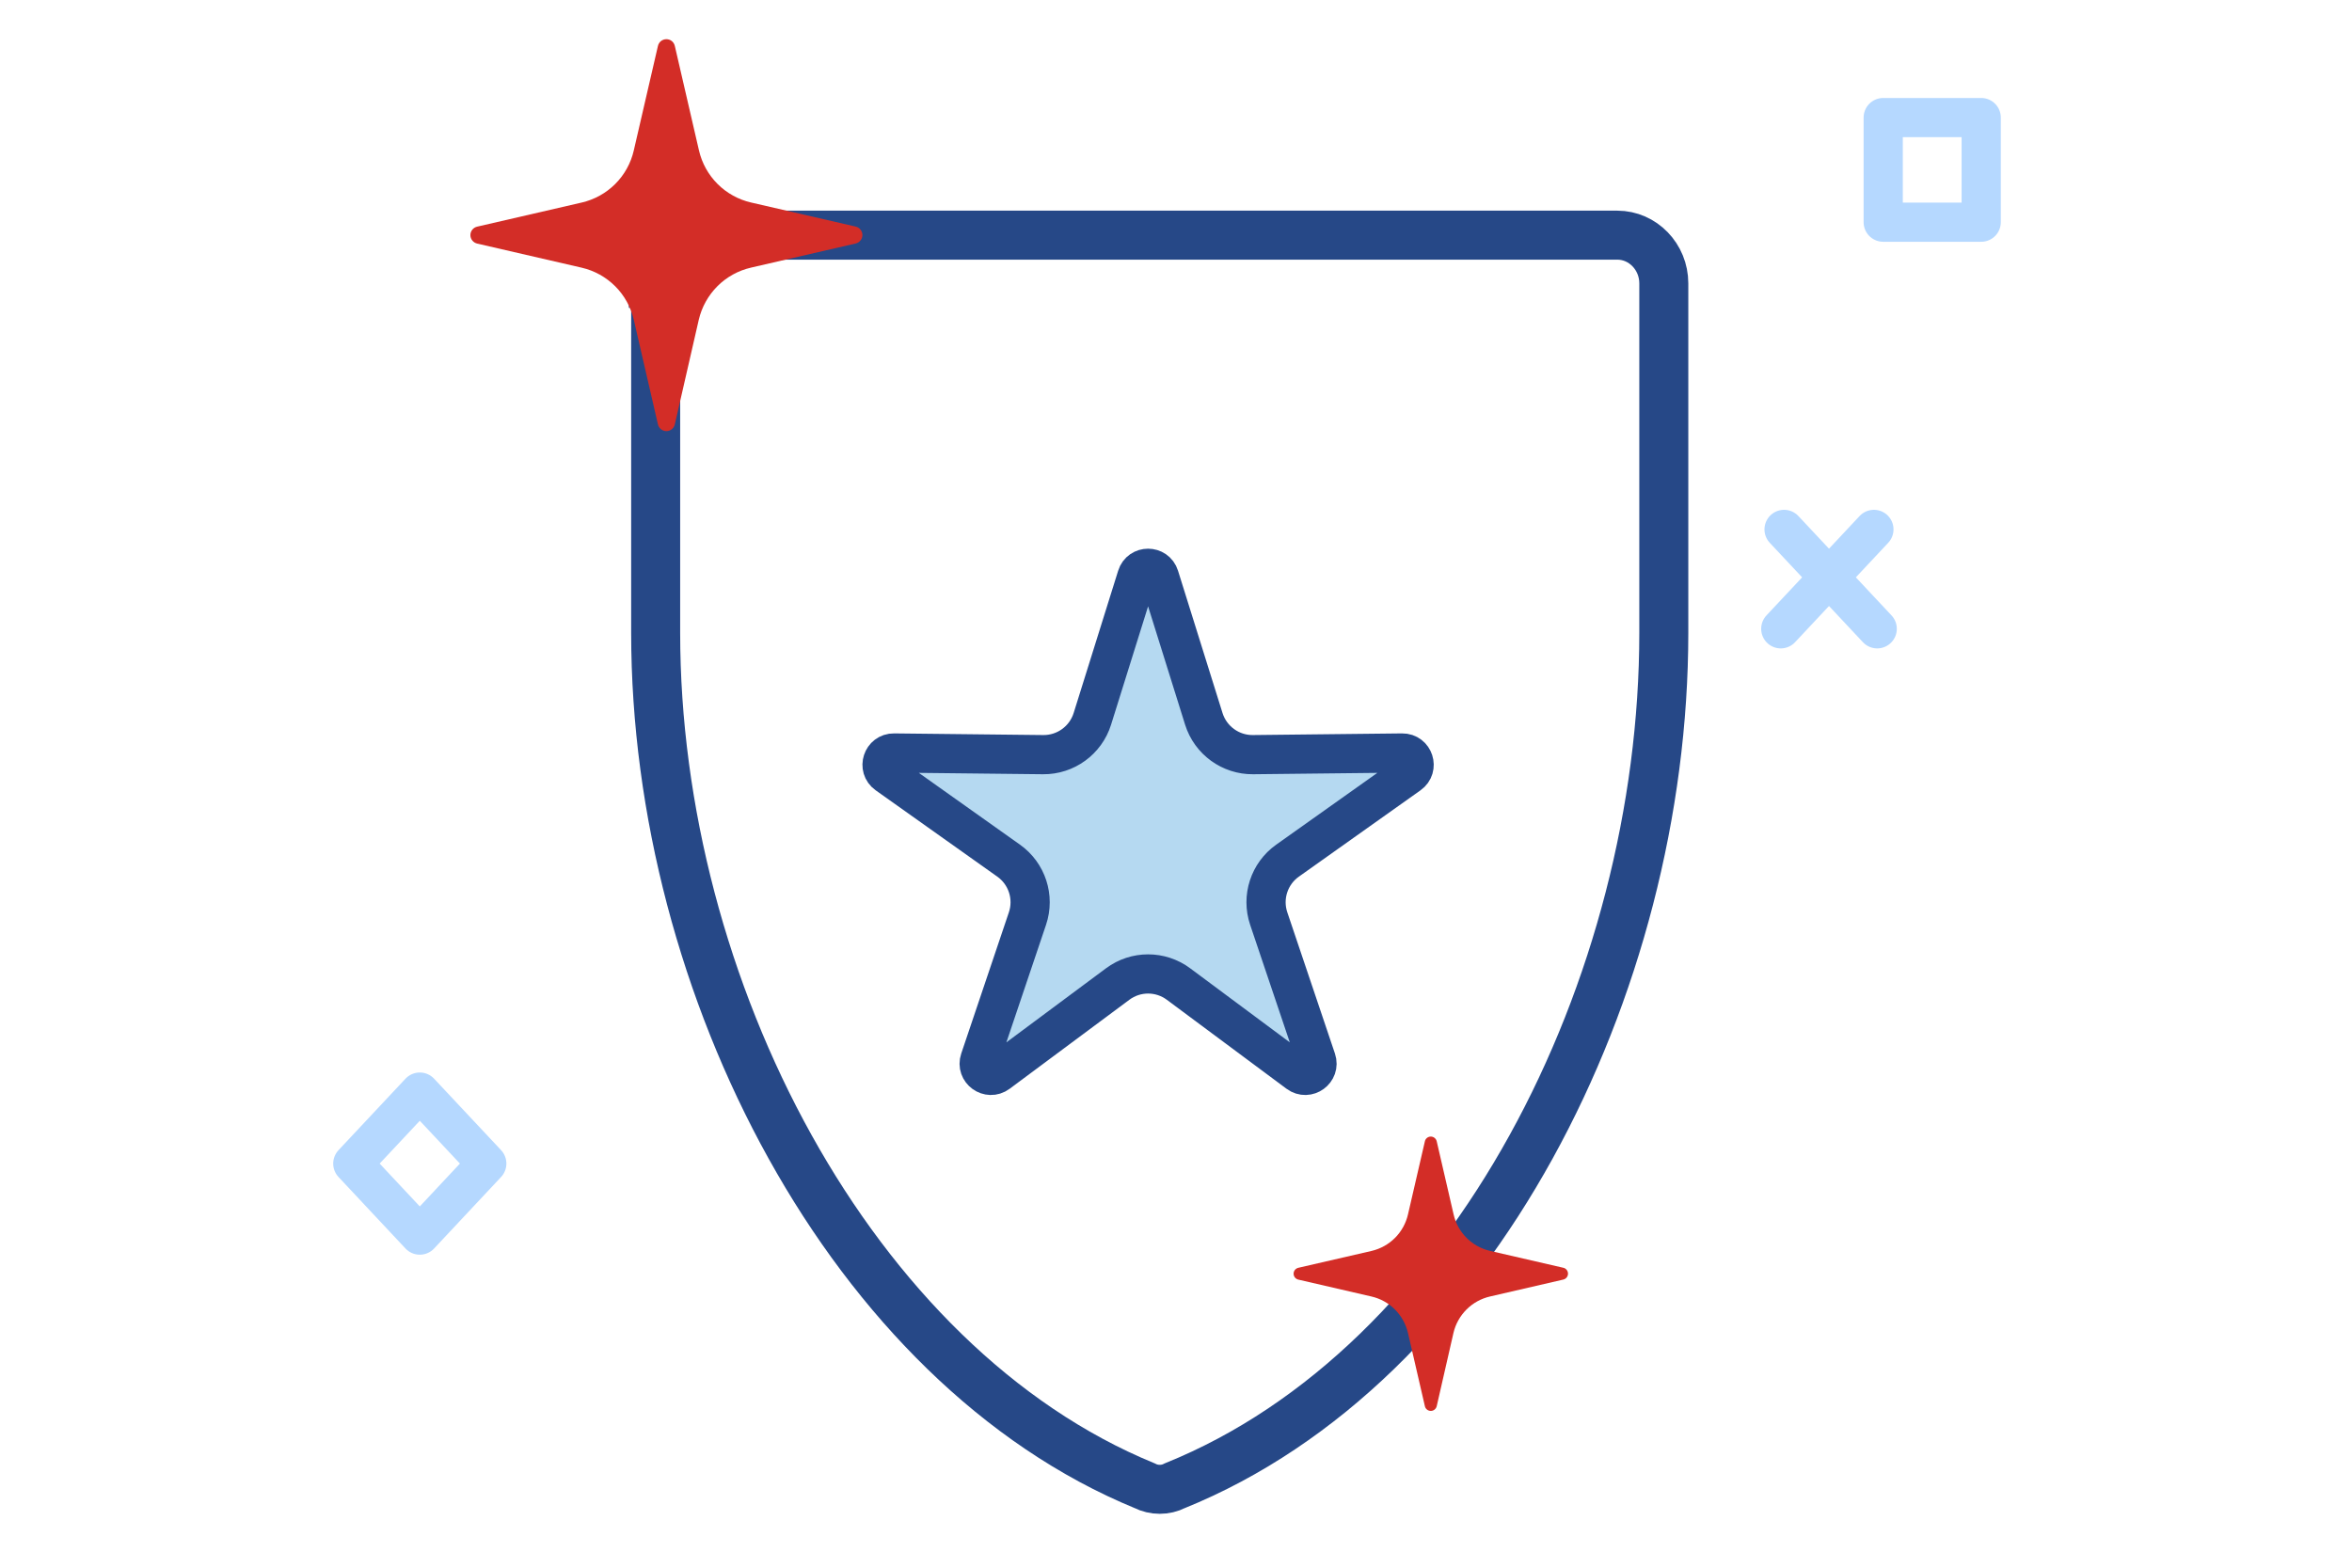 <svg width="60" height="40" viewBox="0 0 60 40" fill="none" xmlns="http://www.w3.org/2000/svg">
<path d="M50.541 3H48.041V5.669H50.541V3Z" stroke="#B5D8FF" stroke-linecap="round" stroke-linejoin="round"/>
<path d="M10.709 27.865L9 29.689L10.709 31.514L12.418 29.689L10.709 27.865Z" stroke="#B5D8FF" stroke-linecap="round" stroke-linejoin="round"/>
<path d="M45.512 13.508L47.888 16.044" stroke="#B5D8FF" stroke-linecap="round" stroke-linejoin="round"/>
<path d="M47.804 13.508L45.428 16.044" stroke="#B5D8FF" stroke-linecap="round" stroke-linejoin="round"/>
<g filter="url(#filter0_i_3759_3354)">
<path fill-rule="evenodd" clip-rule="evenodd" d="M16.667 7.23C16.667 6.553 17.201 6 17.855 6H41.257C41.91 6 42.444 6.553 42.444 7.23V16.144C42.444 25.182 37.574 34.834 29.971 37.908C29.734 38.031 29.437 38.031 29.199 37.908C21.715 34.834 16.726 25.182 16.726 16.144V7.23H16.667Z" fill="white"/>
</g>
<path fill-rule="evenodd" clip-rule="evenodd" d="M16.667 7.23C16.667 6.553 17.201 6 17.855 6H41.257C41.91 6 42.444 6.553 42.444 7.23V16.144C42.444 25.182 37.574 34.834 29.971 37.908C29.734 38.031 29.437 38.031 29.199 37.908C21.715 34.834 16.726 25.182 16.726 16.144V7.23H16.667Z" stroke="#264887" stroke-width="1.25"/>
<path d="M17.826 8.158C17.902 7.833 18.067 7.537 18.303 7.301C18.538 7.066 18.836 6.902 19.16 6.828L21.827 6.213C21.876 6.202 21.92 6.174 21.951 6.135C21.983 6.096 22 6.047 22 5.997C22 5.947 21.983 5.898 21.951 5.859C21.92 5.819 21.876 5.792 21.827 5.781L19.16 5.167C18.837 5.093 18.54 4.929 18.305 4.694C18.07 4.459 17.906 4.163 17.831 3.839L17.215 1.173C17.204 1.124 17.177 1.08 17.138 1.048C17.099 1.017 17.05 1 17 1C16.949 1 16.901 1.017 16.861 1.048C16.822 1.08 16.795 1.124 16.784 1.173L16.168 3.839C16.094 4.163 15.93 4.459 15.695 4.694C15.46 4.929 15.163 5.093 14.84 5.168L12.173 5.783C12.124 5.794 12.08 5.821 12.049 5.86C12.017 5.9 12 5.948 12 5.999C12 6.049 12.017 6.098 12.049 6.137C12.08 6.176 12.124 6.204 12.173 6.215L14.839 6.83C15.163 6.905 15.459 7.069 15.694 7.304C15.929 7.539 16.093 7.836 16.168 8.159L16.784 10.827C16.795 10.876 16.822 10.92 16.861 10.951C16.901 10.983 16.949 11 17 11C17.05 11 17.099 10.983 17.138 10.951C17.177 10.92 17.204 10.876 17.215 10.827L17.826 8.158Z" fill="#D32D27"/>
<path d="M37.078 34.01C37.131 33.783 37.247 33.576 37.412 33.411C37.577 33.246 37.785 33.132 38.012 33.08L39.879 32.649C39.913 32.641 39.944 32.622 39.966 32.595C39.988 32.567 40 32.533 40 32.498C40 32.463 39.988 32.428 39.966 32.401C39.944 32.373 39.913 32.354 39.879 32.347L38.012 31.917C37.786 31.865 37.578 31.75 37.414 31.586C37.249 31.421 37.134 31.214 37.082 30.987L36.651 29.121C36.643 29.087 36.624 29.056 36.596 29.034C36.569 29.012 36.535 29 36.5 29C36.465 29 36.43 29.012 36.403 29.034C36.375 29.056 36.356 29.087 36.349 29.121L35.918 30.987C35.865 31.214 35.751 31.421 35.586 31.586C35.422 31.75 35.214 31.865 34.988 31.918L33.121 32.348C33.087 32.356 33.056 32.375 33.034 32.402C33.012 32.43 33 32.464 33 32.499C33 32.534 33.012 32.568 33.034 32.596C33.056 32.623 33.087 32.642 33.121 32.65L34.987 33.081C35.214 33.133 35.421 33.248 35.586 33.413C35.75 33.578 35.865 33.785 35.918 34.012L36.349 35.879C36.356 35.913 36.375 35.944 36.403 35.966C36.43 35.988 36.465 36 36.5 36C36.535 36 36.569 35.988 36.596 35.966C36.624 35.944 36.643 35.913 36.651 35.879L37.078 34.01Z" fill="#D32D27"/>
<path d="M29.574 14.71L30.71 18.343C30.882 18.89 31.392 19.261 31.965 19.255L35.771 19.213C36.065 19.209 36.188 19.587 35.948 19.757L32.845 21.96C32.377 22.292 32.182 22.892 32.365 23.436L33.581 27.042C33.675 27.321 33.354 27.554 33.118 27.379L30.064 25.108C29.603 24.765 28.973 24.765 28.512 25.108L25.458 27.379C25.222 27.554 24.901 27.321 24.995 27.042L26.211 23.436C26.394 22.892 26.199 22.292 25.731 21.96L22.628 19.757C22.388 19.587 22.511 19.209 22.805 19.213L26.61 19.255C27.184 19.261 27.694 18.89 27.866 18.343L29.002 14.71C29.089 14.43 29.486 14.43 29.574 14.71Z" fill="#B5D9F1" stroke="#264887"/>
<defs>
<filter id="filter0_i_3759_3354" x="16.042" y="5.375" width="27.028" height="33.25" filterUnits="userSpaceOnUse" color-interpolation-filters="sRGB">
<feFlood flood-opacity="0" result="BackgroundImageFix"/>
<feBlend mode="normal" in="SourceGraphic" in2="BackgroundImageFix" result="shape"/>
<feColorMatrix in="SourceAlpha" type="matrix" values="0 0 0 0 0 0 0 0 0 0 0 0 0 0 0 0 0 0 127 0" result="hardAlpha"/>
<feOffset dx="-3.54" dy="3.54"/>
<feComposite in2="hardAlpha" operator="arithmetic" k2="-1" k3="1"/>
<feColorMatrix type="matrix" values="0 0 0 0 0.71 0 0 0 0 0.851 0 0 0 0 0.945 0 0 0 1 0"/>
<feBlend mode="normal" in2="shape" result="effect1_innerShadow_3759_3354"/>
</filter>
</defs>
</svg>

